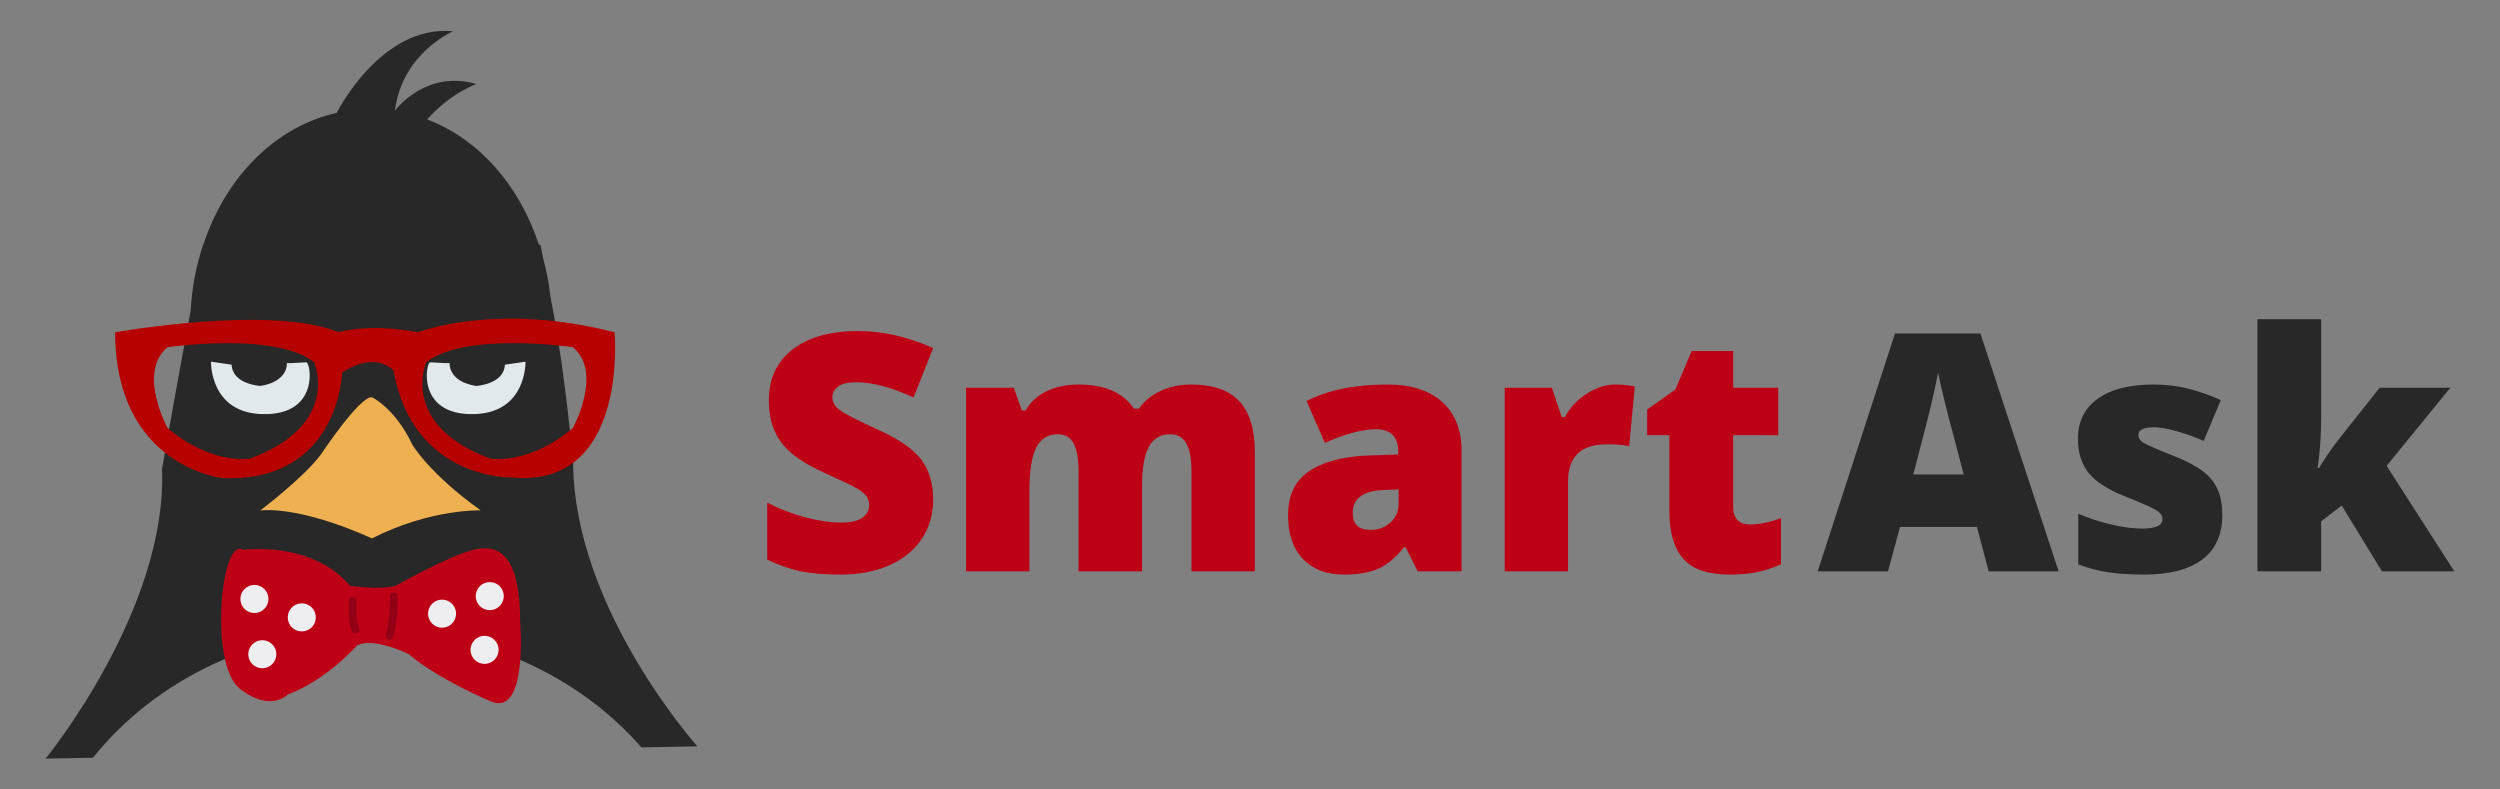 <?xml version="1.0" encoding="utf-8"?>
<!-- Generator: Adobe Illustrator 16.0.4, SVG Export Plug-In . SVG Version: 6.00 Build 0)  -->
<!DOCTYPE svg PUBLIC "-//W3C//DTD SVG 1.1//EN" "http://www.w3.org/Graphics/SVG/1.1/DTD/svg11.dtd">
<svg version="1.1" id="Layer_1" xmlns="http://www.w3.org/2000/svg" xmlns:xlink="http://www.w3.org/1999/xlink" x="0px" y="0px"
	 width="950px" height="300px" viewBox="0 0 950 300" enable-background="new 0 0 950 300" xml:space="preserve">
<rect x="0" y="0" width="950" height="300" fill="#808080" stroke="none"/>
<path fill="#282828" d="M35.339,287.934c23.534-29.452,62.169-48.662,105.841-48.662c41.697,0,78.799,17.516,102.553,44.734
	l21.28-0.4c0,0-46.914-52.327-47.217-107.75c0,0-2.838-32.41-7.629-57.85c-0.37-1.965-0.709-3.762-1.024-5.435
	c-0.554-5.125-1.497-9.893-2.805-14.676c-0.961-5.101-0.963-4.895-0.963-4.895h-0.593c-7.541-23-23.11-40.273-42.455-47.623
	c8.723-9.893,18.685-13.457,18.685-13.457c-18.658-5.401-30.018,8.917-30.932,10.122c2.696-21.907,22.109-30.161,22.109-30.161
	c-27.381-2.649-44.176,30.883-44.241,31.014C104.818,48.048,85.84,67,77.255,93h-0.017c0,0,0-0.198-0.021-0.087
	c-2.641,7.888-4.288,16.273-4.755,25.146c-0.005,0.027-0.01,0.002-0.015,0.029c-4.792,25.44-10.877,60.119-10.877,60.119
	c2.108,53.401-44.225,110.065-44.225,110.065L35.339,287.934z"/>
<path fill="#B70000" d="M233.536,126.268c-45.081-11.645-74.697,0-74.697,0c-19.264-3.65-30.127,0-30.127,0
	c-25.664-10.619-84.956,0-84.956,0c0,50.994,40.649,55.391,40.649,55.391c44.425,1.94,45.604-40.077,45.604-40.077
	c12.843-8.518,19.525-0.786,19.525-0.786c7.339,41.542,44.688,40.625,44.688,40.625
	C239.041,185.875,233.536,126.268,233.536,126.268z M95.013,174.273c0,0-14.558,2.541-31.333-11.611c0,0-11.624-21.169,0-30.722
	c0,0,40.666-6,55.666,5.667C119.346,137.606,129.9,161.338,95.013,174.273z M217.68,162.662
	c-16.776,14.152-31.333,11.611-31.333,11.611c-34.888-12.936-24.334-36.667-24.334-36.667c15-11.667,55.667-5.667,55.667-5.667
	C229.303,141.493,217.68,162.662,217.68,162.662z"/>
<path fill="#E1E9EB" d="M80.18,137.439c0,0-0.545,19.341,19.416,19.917c22.417,0.647,18.375-20.339,16.709-19.672L110.346,138
	h-1.333c0,0,0.667,6.97-10.076,8.66c0,0-10.591-0.581-10.924-8.081L80.18,137.439z"/>
<path fill="#E1E9EB" d="M199.693,137.439c0,0,0.544,19.341-19.417,19.917c-22.416,0.647-18.375-20.339-16.708-19.672l5.958,0.315
	h1.334c0,0-0.667,6.97,10.076,8.66c0,0,10.59-0.581,10.924-8.081L199.693,137.439z"/>
<path fill="#EFB051" d="M141.307,150.939c0,0,8.706,4,15.373,18c0,0,6.333,11,26,25c0,0-19.078-0.667-41.373,10.666
	c0,0-25.113-12-42.37-10.666c0,0,16.409-12.334,23.076-21.334C122.013,172.605,136.602,150.606,141.307,150.939z"/>
<path fill="#BD0016" d="M92.346,208.938c0,0,26-3.666,40.667,13.667c0,0,11.667,1.667,17.333,0c0,0,19.75-11.226,29.659-13.701
	c0.47-0.117,0.918-0.215,1.341-0.29c9.333-1.676,16.333,3.991,16.333,27.991c0,0,3,35.667-11,30c0,0-19.999-8.333-31.333-18
	c0,0-13.334-6.667-19.667-3.334c0,0-11.333,13-26.333,18.667c0,0-6.348,6.667-17.496-1.685c-0.275-0.207-0.555-0.423-0.837-0.648
	C79.346,252.271,84.013,203.605,92.346,208.938z"/>
<circle fill="#EEEEF0" cx="96.679" cy="227.605" r="5.333"/>
<circle fill="#EEEEF0" cx="99.679" cy="248.605" r="5.333"/>
<circle fill="#EEEEF0" cx="114.679" cy="234.605" r="5.333"/>
<g>
	<g>
		<path fill="#930015" d="M132.513,228.271c-0.019,3.838-0.287,7.73,1.054,11.398c0.658,1.802,3.558,1.024,2.893-0.797
			c-1.25-3.421-0.964-7.024-0.946-10.602C135.522,226.337,132.522,226.337,132.513,228.271L132.513,228.271z"/>
	</g>
</g>
<circle fill="#EEEEF0" cx="167.982" cy="233.194" r="5.333"/>
<circle fill="#EEEEF0" cx="184.133" cy="246.947" r="5.333"/>
<circle fill="#EEEEF0" cx="186.107" cy="226.524" r="5.333"/>
<g>
	<g>
		<path fill="#930015" d="M148.179,226.605c-0.024,4.932-0.331,9.819-1.612,14.602c-0.501,1.871,2.393,2.664,2.893,0.797
			c1.348-5.032,1.694-10.207,1.72-15.398C151.188,224.671,148.188,224.672,148.179,226.605L148.179,226.605z"/>
	</g>
</g>
<g>
	<path fill="#BD0016" d="M354.608,189.771c0,5.584-1.416,10.54-4.249,14.871s-6.918,7.697-12.254,10.098
		c-5.337,2.402-11.597,3.603-18.781,3.603c-5.994,0-11.022-0.421-15.086-1.263c-4.064-0.84-8.292-2.309-12.685-4.402v-21.675
		c4.638,2.382,9.461,4.239,14.47,5.573c5.008,1.334,9.606,2.001,13.793,2.001c3.612,0,6.26-0.626,7.943-1.878
		c1.683-1.252,2.525-2.863,2.525-4.834c0-1.231-0.339-2.309-1.016-3.232s-1.766-1.857-3.264-2.803
		c-1.499-0.943-5.491-2.873-11.977-5.787c-5.871-2.668-10.273-5.255-13.208-7.76c-2.936-2.503-5.111-5.377-6.527-8.62
		c-1.417-3.242-2.125-7.081-2.125-11.515c0-8.292,3.017-14.757,9.052-19.396c6.034-4.638,14.326-6.958,24.876-6.958
		c9.318,0,18.821,2.155,28.51,6.465l-7.451,18.781c-8.416-3.858-15.682-5.788-21.798-5.788c-3.162,0-5.46,0.554-6.896,1.663
		c-1.438,1.108-2.155,2.484-2.155,4.125c0,1.766,0.913,3.347,2.74,4.741c1.826,1.396,6.783,3.941,14.871,7.636
		c7.759,3.489,13.146,7.235,16.164,11.237C353.1,178.657,354.608,183.697,354.608,189.771z"/>
	<path fill="#BD0016" d="M452.761,217.111V179.18c0-4.719-0.646-8.26-1.94-10.621c-1.293-2.36-3.335-3.541-6.126-3.541
		c-3.695,0-6.404,1.581-8.128,4.742s-2.586,8.107-2.586,14.84v32.512h-24.138V179.18c0-4.719-0.616-8.26-1.848-10.621
		c-1.231-2.36-3.223-3.541-5.973-3.541c-3.777,0-6.527,1.684-8.251,5.05s-2.586,8.866-2.586,16.502v30.542h-24.076v-69.766h18.165
		l3.018,8.621h1.416c1.847-3.203,4.526-5.645,8.036-7.328c3.51-1.683,7.502-2.524,11.977-2.524c10.057,0,17.118,3.059,21.182,9.175
		h1.909c1.97-2.873,4.71-5.121,8.22-6.743c3.51-1.621,7.378-2.432,11.607-2.432c8.251,0,14.347,2.115,18.288,6.343
		c3.941,4.229,5.912,10.652,5.912,19.272v45.382H452.761z"/>
	<path fill="#BD0016" d="M538.721,217.111l-4.617-9.236h-0.493c-3.243,4.023-6.548,6.773-9.913,8.251
		c-3.367,1.478-7.719,2.217-13.055,2.217c-6.568,0-11.74-1.97-15.518-5.911s-5.664-9.482-5.664-16.625
		c0-7.43,2.586-12.963,7.758-16.596c5.173-3.633,12.664-5.674,22.476-6.127l11.638-0.369v-0.985c0-5.747-2.832-8.62-8.497-8.62
		c-5.091,0-11.556,1.724-19.397,5.172l-6.957-15.887c8.128-4.187,18.39-6.28,30.787-6.28c8.949,0,15.877,2.216,20.783,6.649
		c4.904,4.434,7.357,10.633,7.357,18.597v45.751H538.721z M520.864,201.348c2.915,0,5.408-0.924,7.481-2.771
		c2.072-1.848,3.109-4.249,3.109-7.204v-5.42l-5.541,0.247c-7.924,0.288-11.885,3.202-11.885,8.743
		C514.029,199.214,516.308,201.348,520.864,201.348z"/>
	<path fill="#BD0016" d="M613.906,146.114c2.094,0,4.084,0.164,5.973,0.492l1.354,0.247l-2.155,22.721
		c-1.971-0.492-4.701-0.738-8.189-0.738c-5.255,0-9.072,1.2-11.453,3.602c-2.381,2.402-3.571,5.861-3.571,10.376v34.298h-24.076
		v-69.766h17.919l3.756,11.145h1.17c2.011-3.693,4.812-6.681,8.404-8.958C606.629,147.253,610.252,146.114,613.906,146.114z"/>
	<path fill="#BD0016" d="M665.138,199.316c3.242,0,7.121-0.801,11.637-2.402v17.549c-3.242,1.396-6.332,2.393-9.266,2.987
		c-2.936,0.595-6.373,0.893-10.314,0.893c-8.088,0-13.917-1.979-17.487-5.942c-3.572-3.961-5.357-10.047-5.357-18.257v-28.757
		h-8.436v-9.79l10.714-7.574l6.219-14.655h15.764v13.978h17.119v18.041H658.61v27.156
		C658.61,197.059,660.786,199.316,665.138,199.316z"/>
</g>
<g>
	<path fill="#282828" d="M755.685,217.111l-4.434-16.873h-29.249l-4.557,16.873h-26.724l29.372-90.394h32.45l29.741,90.394H755.685z
		 M746.201,180.288l-3.879-14.778c-0.903-3.283-2.001-7.532-3.294-12.746c-1.294-5.213-2.146-8.949-2.556-11.207
		c-0.369,2.093-1.099,5.542-2.186,10.345c-1.088,4.803-3.5,14.265-7.235,28.386H746.201z"/>
	<path fill="#282828" d="M844.478,195.682c0,7.473-2.545,13.116-7.635,16.934c-5.092,3.818-12.398,5.727-21.922,5.727
		c-5.173,0-9.667-0.276-13.485-0.83c-3.817-0.555-7.718-1.57-11.699-3.049v-19.273c3.734,1.643,7.83,2.997,12.285,4.064
		c4.453,1.068,8.425,1.601,11.914,1.601c5.213,0,7.82-1.19,7.82-3.571c0-1.231-0.729-2.329-2.186-3.295
		c-1.458-0.963-5.696-2.842-12.716-5.633c-6.403-2.627-10.879-5.613-13.423-8.96c-2.547-3.345-3.818-7.583-3.818-12.716
		c0-6.485,2.504-11.535,7.512-15.147c5.008-3.612,12.09-5.418,21.244-5.418c4.598,0,8.918,0.503,12.962,1.508
		c4.043,1.006,8.24,2.474,12.592,4.403l-6.527,15.517c-3.201-1.437-6.588-2.657-10.159-3.663s-6.486-1.51-8.744-1.51
		c-3.94,0-5.911,0.965-5.911,2.895c0,1.191,0.687,2.207,2.063,3.048c1.374,0.843,5.346,2.556,11.914,5.142
		c4.886,2.012,8.528,3.982,10.931,5.912c2.4,1.93,4.166,4.197,5.295,6.804C843.913,188.776,844.478,191.947,844.478,195.682z"/>
	<path fill="#282828" d="M881.177,177.887c2.914-4.639,5.397-8.251,7.45-10.838l15.641-19.704h26.848l-24.2,29.68l25.739,40.086
		H905.13l-15.271-25l-7.819,5.973v19.027h-24.2v-95.813h24.2v37.684c0,6.445-0.453,12.746-1.355,18.904H881.177z"/>
</g>
</svg>
